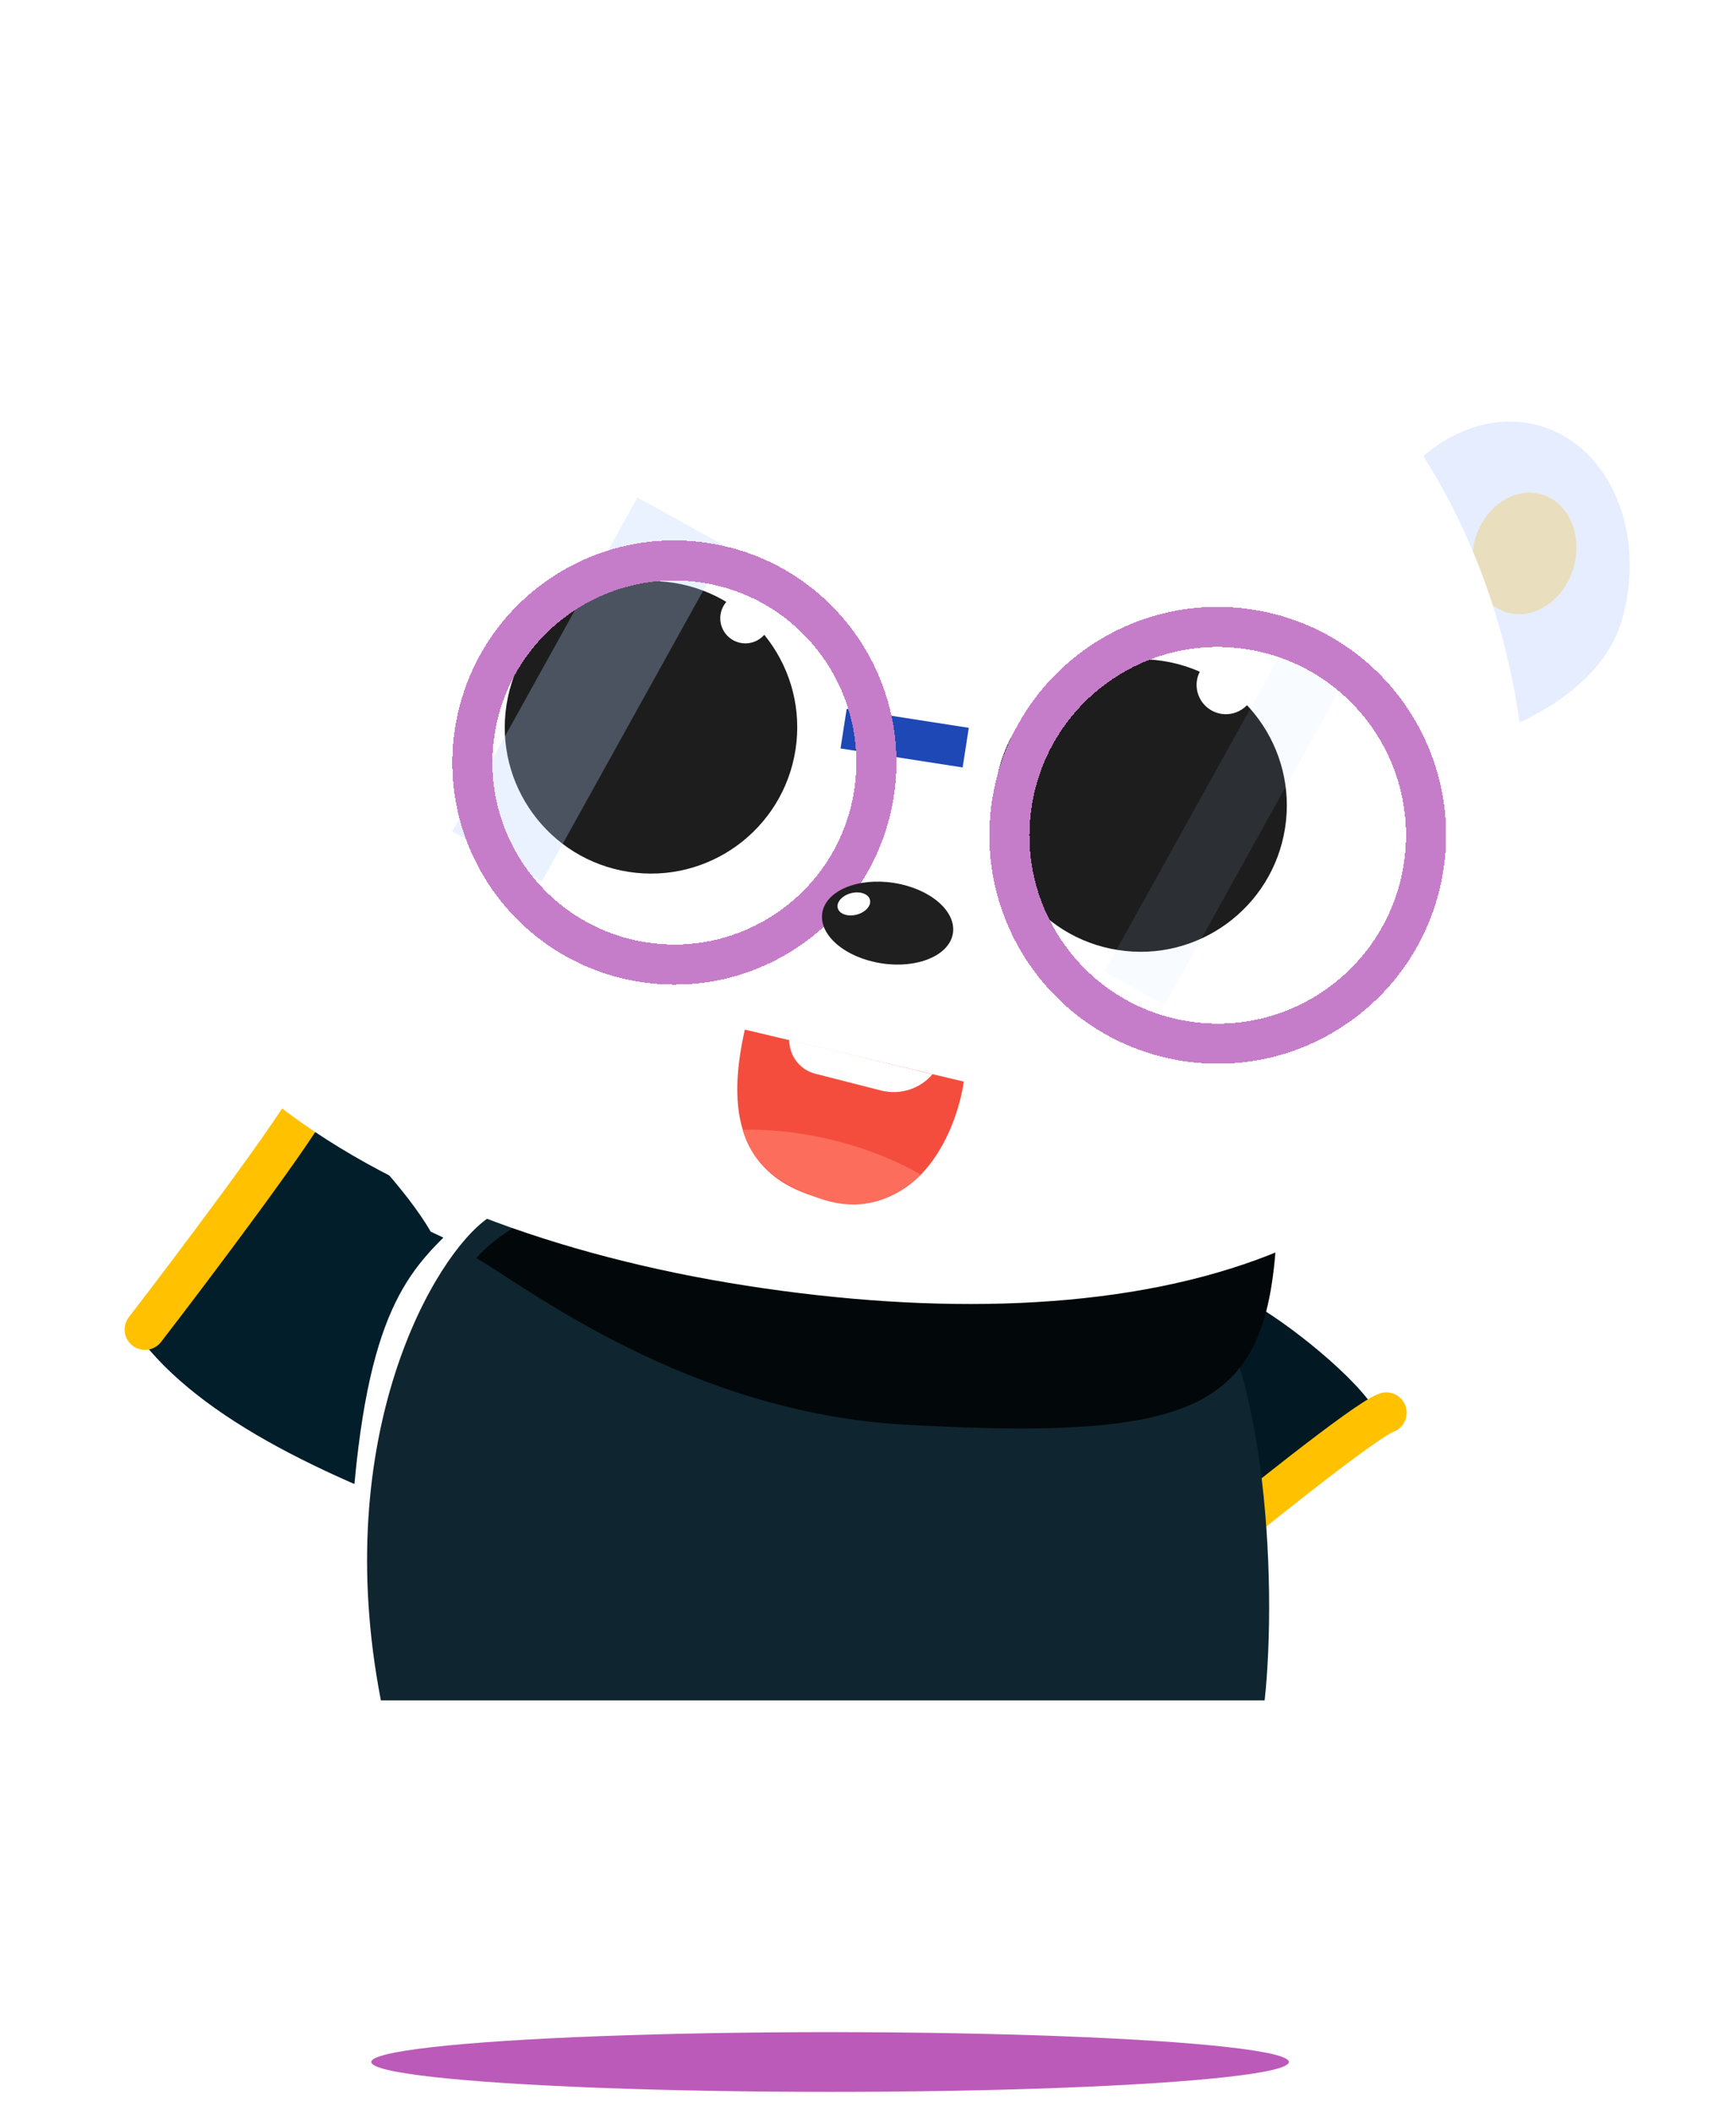 <svg width="60" height="73" viewBox="0 0 60 73" fill="none" xmlns="http://www.w3.org/2000/svg">
<g id="Group 14">
<ellipse id="Ellipse 86" cx="28.689" cy="71.246" rx="15.857" ry="1.032" fill="#BC5AB9"/>
<g id="Group 8">
<g id="&#230;&#137;&#139;02" filter="url(#filter0_i_33_4094)">
<path d="M2.23 38.136C6.258 29.962 10.745 37.878 13.334 40.687C14.131 41.633 15.756 43.633 15.879 44.063L7.102 48.448C6.971 47.857 7.223 47.991 4.044 45.524C1.501 43.55 1.341 39.94 2.23 38.136Z" fill="white"/>
</g>
<path id="&#232;&#162;&#150;&#229;&#173;&#144;01" d="M10.788 38.231C11.978 38.784 14.148 41.249 14.884 42.555L20.217 45.077L16.678 53.003C11.572 51.191 6.942 49.117 4.725 46.094L10.788 38.231Z" fill="#011E2A"/>
<path id="&#232;&#163;&#133;&#233;&#165;&#176;" d="M5.01 45.938C6.566 43.925 10.555 38.629 10.772 37.922" stroke="#FFC100" stroke-width="1.406" stroke-linecap="round"/>
</g>
<g id="Group 12">
<g id="&#230;&#137;&#139;01" filter="url(#filter1_i_33_4094)">
<path d="M46.538 57.579C53.967 55.011 47.801 48.79 44.912 46.289C43.942 45.522 41.893 43.961 41.46 43.851L37.349 52.759C37.943 52.871 37.801 52.624 40.366 55.725C42.418 58.205 45.336 57.994 46.538 57.579Z" fill="white"/>
</g>
<path id="&#232;&#162;&#150;&#229;&#173;&#144;02" d="M47.615 48.868C47.026 47.696 44.433 45.629 43.105 44.934L37.508 45.773L40.234 54.492L47.615 48.868Z" fill="#021822"/>
<path id="&#232;&#163;&#133;&#233;&#165;&#176;_2" d="M41.145 53.965C43.109 52.347 47.213 49.051 47.914 48.812" stroke="#FFC100" stroke-width="1.406" stroke-linecap="round"/>
</g>
<g id="&#232;&#186;&#171;&#229;&#173;&#144;" filter="url(#filter2_i_33_4094)">
<path d="M29.089 66.763V61.834H27.929V66.763C28.508 67.967 27.967 68.861 27.436 69.281C27.208 69.578 25.839 70.172 22.19 70.172C18.541 70.172 17.666 69.853 17.048 68.997C15.733 67.177 12.271 60.737 12.909 52.845C13.459 46.038 14.984 44.793 16.711 43.169C19.38 40.658 39.045 40.49 40.824 43.169C41.749 44.561 43.333 49.571 43.695 52.845C44.707 62.112 40.144 69.139 39.668 69.872L39.658 69.888C39.242 70.528 38.468 70.979 34.386 71.063C31.12 71.13 29.664 70.558 29.182 70.172C28.124 69.114 28.632 67.522 29.089 66.763Z" fill="white"/>
</g>
<path id="&#232;&#161;&#163;&#230;&#156;&#141;" d="M13.164 58.75C11.386 49.568 15.02 43.355 16.868 42.087L40.701 43.398C43.807 45.994 44.148 54.715 43.709 58.75H13.164Z" fill="#0F2630"/>
<path id="&#230;&#138;&#149;&#229;&#189;&#177;" d="M31.31 49.228C23.776 48.816 18.181 44.463 16.462 43.467C21.433 37.916 40.658 42.925 44.158 40.994C44.158 48.488 42.347 49.832 31.31 49.228Z" fill="#020709"/>
<g id="&#229;&#164;&#180;">
<g id="&#232;&#128;&#179;&#230;&#156;&#181;">
<g id="&#232;&#128;&#179;&#230;&#156;&#181;01">
<ellipse id="Ellipse 2" cx="16.732" cy="13.245" rx="4.73" ry="5.676" transform="rotate(1.49 16.732 13.245)" fill="white"/>
<ellipse id="Ellipse 3" cx="16.202" cy="11.94" rx="1.77" ry="2.124" transform="rotate(1.49 16.202 11.94)" fill="#FFF1C6"/>
</g>
<g id="&#232;&#128;&#179;&#230;&#156;&#181;02">
<path id="Ellipse 4" d="M47.241 18.887C46.367 21.897 47.63 24.91 50.063 25.617C50.741 25.813 55.176 24.455 56.05 21.444C56.924 18.434 55.66 15.421 53.228 14.715C50.795 14.008 48.115 15.877 47.241 18.887Z" fill="#E5EDFF"/>
<ellipse id="Ellipse 5" cx="1.77" cy="2.124" rx="1.77" ry="2.124" transform="matrix(-0.96 -0.279 -0.279 0.96 54.976 17.577)" fill="#E9DEBD"/>
</g>
</g>
<g id="&#229;&#164;&#180;_2" filter="url(#filter3_i_33_4094)">
<path fill-rule="evenodd" clip-rule="evenodd" d="M34.367 8.124C36.705 7.749 40.007 6.91 43.055 5.271C43.736 5.027 45.089 4.946 45.045 6.577C45.009 7.96 44.179 9.421 42.892 10.63C53.835 15.829 56.617 26.933 55.239 35.799C53.563 46.574 41.683 49.233 28.576 47.195C15.469 45.156 4.932 38.428 6.608 27.652C8.274 16.939 18.396 5.332 34.367 8.124Z" fill="white"/>
</g>
<g id="&#231;&#156;&#188;&#231;&#157;&#155;">
<circle id="&#231;&#156;&#188;&#233;&#187;&#145;01" cx="22.5" cy="25.13" r="5.054" transform="rotate(8.839 22.5 25.13)" fill="#1D1D1D"/>
<circle id="&#231;&#156;&#188;&#233;&#187;&#145;02" cx="39.421" cy="27.832" r="5.054" transform="rotate(8.839 39.421 27.832)" fill="#1D1D1D"/>
<circle id="&#233;&#171;&#152;&#229;&#133;&#137;" cx="25.762" cy="21.362" r="0.868" transform="rotate(23.839 25.762 21.362)" fill="white"/>
<circle id="&#233;&#171;&#152;&#229;&#133;&#137;_2" cx="42.368" cy="23.666" r="1.011" transform="rotate(23.839 42.368 23.666)" fill="white"/>
</g>
<g id="&#231;&#156;&#188;&#233;&#149;&#156;">
<rect id="Rectangle 1" x="22.033" y="17.187" width="3.548" height="13.202" transform="rotate(29.028 22.033 17.187)" fill="#B8D4FF" fill-opacity="0.3"/>
<rect id="Rectangle 2" x="44.892" y="21.459" width="2.379" height="13.849" transform="rotate(29.028 44.892 21.459)" fill="#B8D4FF" fill-opacity="0.1"/>
<g id="Line 1" filter="url(#filter4_i_33_4094)">
<line x1="29.157" y1="24.714" x2="33.377" y2="25.37" stroke="#1D48B5" stroke-width="1.386"/>
</g>
<g id="Ellipse 10" filter="url(#filter5_di_33_4094)">
<circle cx="40.701" cy="27.013" r="7.199" transform="rotate(8.839 40.701 27.013)" stroke="#C67DC9" stroke-width="1.386" shape-rendering="crispEdges"/>
</g>
<g id="Ellipse 11" filter="url(#filter6_di_33_4094)">
<circle cx="21.922" cy="24.498" r="6.981" transform="rotate(8.839 21.922 24.498)" stroke="#C67DC9" stroke-width="1.386" shape-rendering="crispEdges"/>
</g>
</g>
<g id="&#233;&#188;&#187;&#229;&#173;&#144;">
<ellipse id="Ellipse 76" cx="30.677" cy="31.895" rx="2.285" ry="1.406" transform="rotate(8.839 30.677 31.895)" fill="#1F1F1F"/>
<ellipse id="Ellipse 77" cx="29.511" cy="31.232" rx="0.575" ry="0.383" transform="rotate(-14.432 29.511 31.232)" fill="white"/>
</g>
<g id="&#229;&#152;&#180;">
<path id="Vector 75" d="M33.311 37.371L25.742 35.574C25.265 37.738 25.04 40.792 28.826 41.502C31.855 42.07 33.078 38.985 33.311 37.371Z" fill="#F44D3D"/>
<path id="Intersect" fill-rule="evenodd" clip-rule="evenodd" d="M31.817 40.585C30.967 40.084 29.886 39.653 28.676 39.367C27.605 39.114 26.573 39.009 25.668 39.036C26.066 40.382 27.103 40.995 28.371 41.424C29.818 41.913 30.982 41.418 31.817 40.585Z" fill="#FC6D5C"/>
<path id="Vector 76" d="M30.453 37.68L28.18 37.1C27.644 36.964 27.271 36.478 27.278 35.926L32.229 37.117C31.792 37.627 31.104 37.845 30.453 37.68Z" fill="white"/>
</g>
</g>
</g>
<defs>
<filter id="filter0_i_33_4094" x="-1.073" y="31.724" width="16.952" height="16.723" filterUnits="userSpaceOnUse" color-interpolation-filters="sRGB">
<feFlood flood-opacity="0" result="BackgroundImageFix"/>
<feBlend mode="normal" in="SourceGraphic" in2="BackgroundImageFix" result="shape"/>
<feColorMatrix in="SourceAlpha" type="matrix" values="0 0 0 0 0 0 0 0 0 0 0 0 0 0 0 0 0 0 127 0" result="hardAlpha"/>
<feOffset dx="-2.813" dy="-2.813"/>
<feGaussianBlur stdDeviation="2.11"/>
<feComposite in2="hardAlpha" operator="arithmetic" k2="-1" k3="1"/>
<feColorMatrix type="matrix" values="0 0 0 0 0.804 0 0 0 0 0.871 0 0 0 0 1 0 0 0 1 0"/>
<feBlend mode="normal" in2="shape" result="effect1_innerShadow_33_4094"/>
</filter>
<filter id="filter1_i_33_4094" x="36.645" y="41.038" width="13.42" height="16.796" filterUnits="userSpaceOnUse" color-interpolation-filters="sRGB">
<feFlood flood-opacity="0" result="BackgroundImageFix"/>
<feBlend mode="normal" in="SourceGraphic" in2="BackgroundImageFix" result="shape"/>
<feColorMatrix in="SourceAlpha" type="matrix" values="0 0 0 0 0 0 0 0 0 0 0 0 0 0 0 0 0 0 127 0" result="hardAlpha"/>
<feOffset dx="-0.703" dy="-2.813"/>
<feGaussianBlur stdDeviation="2.11"/>
<feComposite in2="hardAlpha" operator="arithmetic" k2="-1" k3="1"/>
<feColorMatrix type="matrix" values="0 0 0 0 0.804 0 0 0 0 0.871 0 0 0 0 1 0 0 0 1 0"/>
<feBlend mode="normal" in2="shape" result="effect1_innerShadow_33_4094"/>
</filter>
<filter id="filter2_i_33_4094" x="12.128" y="40.167" width="31.713" height="30.901" filterUnits="userSpaceOnUse" color-interpolation-filters="sRGB">
<feFlood flood-opacity="0" result="BackgroundImageFix"/>
<feBlend mode="normal" in="SourceGraphic" in2="BackgroundImageFix" result="shape"/>
<feColorMatrix in="SourceAlpha" type="matrix" values="0 0 0 0 0 0 0 0 0 0 0 0 0 0 0 0 0 0 127 0" result="hardAlpha"/>
<feOffset dx="-0.703" dy="-1.055"/>
<feGaussianBlur stdDeviation="2.11"/>
<feComposite in2="hardAlpha" operator="arithmetic" k2="-1" k3="1"/>
<feColorMatrix type="matrix" values="0 0 0 0 0.804 0 0 0 0 0.871 0 0 0 0 1 0 0 0 1 0"/>
<feBlend mode="normal" in2="shape" result="effect1_innerShadow_33_4094"/>
</filter>
<filter id="filter3_i_33_4094" x="3.661" y="2.366" width="51.904" height="45.461" filterUnits="userSpaceOnUse" color-interpolation-filters="sRGB">
<feFlood flood-opacity="0" result="BackgroundImageFix"/>
<feBlend mode="normal" in="SourceGraphic" in2="BackgroundImageFix" result="shape"/>
<feColorMatrix in="SourceAlpha" type="matrix" values="0 0 0 0 0 0 0 0 0 0 0 0 0 0 0 0 0 0 127 0" result="hardAlpha"/>
<feOffset dx="-2.771" dy="-2.771"/>
<feGaussianBlur stdDeviation="2.309"/>
<feComposite in2="hardAlpha" operator="arithmetic" k2="-1" k3="1"/>
<feColorMatrix type="matrix" values="0 0 0 0 0.803 0 0 0 0 0.869 0 0 0 0 1 0 0 0 1 0"/>
<feBlend mode="normal" in2="shape" result="effect1_innerShadow_33_4094"/>
</filter>
<filter id="filter4_i_33_4094" x="29.051" y="24.029" width="4.432" height="2.487" filterUnits="userSpaceOnUse" color-interpolation-filters="sRGB">
<feFlood flood-opacity="0" result="BackgroundImageFix"/>
<feBlend mode="normal" in="SourceGraphic" in2="BackgroundImageFix" result="shape"/>
<feColorMatrix in="SourceAlpha" type="matrix" values="0 0 0 0 0 0 0 0 0 0 0 0 0 0 0 0 0 0 127 0" result="hardAlpha"/>
<feOffset dy="0.462"/>
<feGaussianBlur stdDeviation="0.231"/>
<feComposite in2="hardAlpha" operator="arithmetic" k2="-1" k3="1"/>
<feColorMatrix type="matrix" values="0 0 0 0 0.133 0 0 0 0 0.31 0 0 0 0 0.749 0 0 0 1 0"/>
<feBlend mode="normal" in2="shape" result="effect1_innerShadow_33_4094"/>
</filter>
<filter id="filter5_di_33_4094" x="32.346" y="18.196" width="19.481" height="19.481" filterUnits="userSpaceOnUse" color-interpolation-filters="sRGB">
<feFlood flood-opacity="0" result="BackgroundImageFix"/>
<feColorMatrix in="SourceAlpha" type="matrix" values="0 0 0 0 0 0 0 0 0 0 0 0 0 0 0 0 0 0 127 0" result="hardAlpha"/>
<feOffset dx="1.386" dy="0.924"/>
<feGaussianBlur stdDeviation="0.924"/>
<feComposite in2="hardAlpha" operator="out"/>
<feColorMatrix type="matrix" values="0 0 0 0 0 0 0 0 0 0 0 0 0 0 0 0 0 0 0.15 0"/>
<feBlend mode="normal" in2="BackgroundImageFix" result="effect1_dropShadow_33_4094"/>
<feBlend mode="normal" in="SourceGraphic" in2="effect1_dropShadow_33_4094" result="shape"/>
<feColorMatrix in="SourceAlpha" type="matrix" values="0 0 0 0 0 0 0 0 0 0 0 0 0 0 0 0 0 0 127 0" result="hardAlpha"/>
<feOffset dy="0.924"/>
<feGaussianBlur stdDeviation="0.462"/>
<feComposite in2="hardAlpha" operator="arithmetic" k2="-1" k3="1"/>
<feColorMatrix type="matrix" values="0 0 0 0 0.244 0 0 0 0 0.452 0 0 0 0 0.976 0 0 0 1 0"/>
<feBlend mode="normal" in2="shape" result="effect2_innerShadow_33_4094"/>
</filter>
<filter id="filter6_di_33_4094" x="13.786" y="15.9" width="19.044" height="19.044" filterUnits="userSpaceOnUse" color-interpolation-filters="sRGB">
<feFlood flood-opacity="0" result="BackgroundImageFix"/>
<feColorMatrix in="SourceAlpha" type="matrix" values="0 0 0 0 0 0 0 0 0 0 0 0 0 0 0 0 0 0 127 0" result="hardAlpha"/>
<feOffset dx="1.386" dy="0.924"/>
<feGaussianBlur stdDeviation="0.924"/>
<feComposite in2="hardAlpha" operator="out"/>
<feColorMatrix type="matrix" values="0 0 0 0 0 0 0 0 0 0 0 0 0 0 0 0 0 0 0.15 0"/>
<feBlend mode="normal" in2="BackgroundImageFix" result="effect1_dropShadow_33_4094"/>
<feBlend mode="normal" in="SourceGraphic" in2="effect1_dropShadow_33_4094" result="shape"/>
<feColorMatrix in="SourceAlpha" type="matrix" values="0 0 0 0 0 0 0 0 0 0 0 0 0 0 0 0 0 0 127 0" result="hardAlpha"/>
<feOffset dy="0.924"/>
<feGaussianBlur stdDeviation="0.462"/>
<feComposite in2="hardAlpha" operator="arithmetic" k2="-1" k3="1"/>
<feColorMatrix type="matrix" values="0 0 0 0 0.244 0 0 0 0 0.452 0 0 0 0 0.976 0 0 0 1 0"/>
<feBlend mode="normal" in2="shape" result="effect2_innerShadow_33_4094"/>
</filter>
</defs>
</svg>
